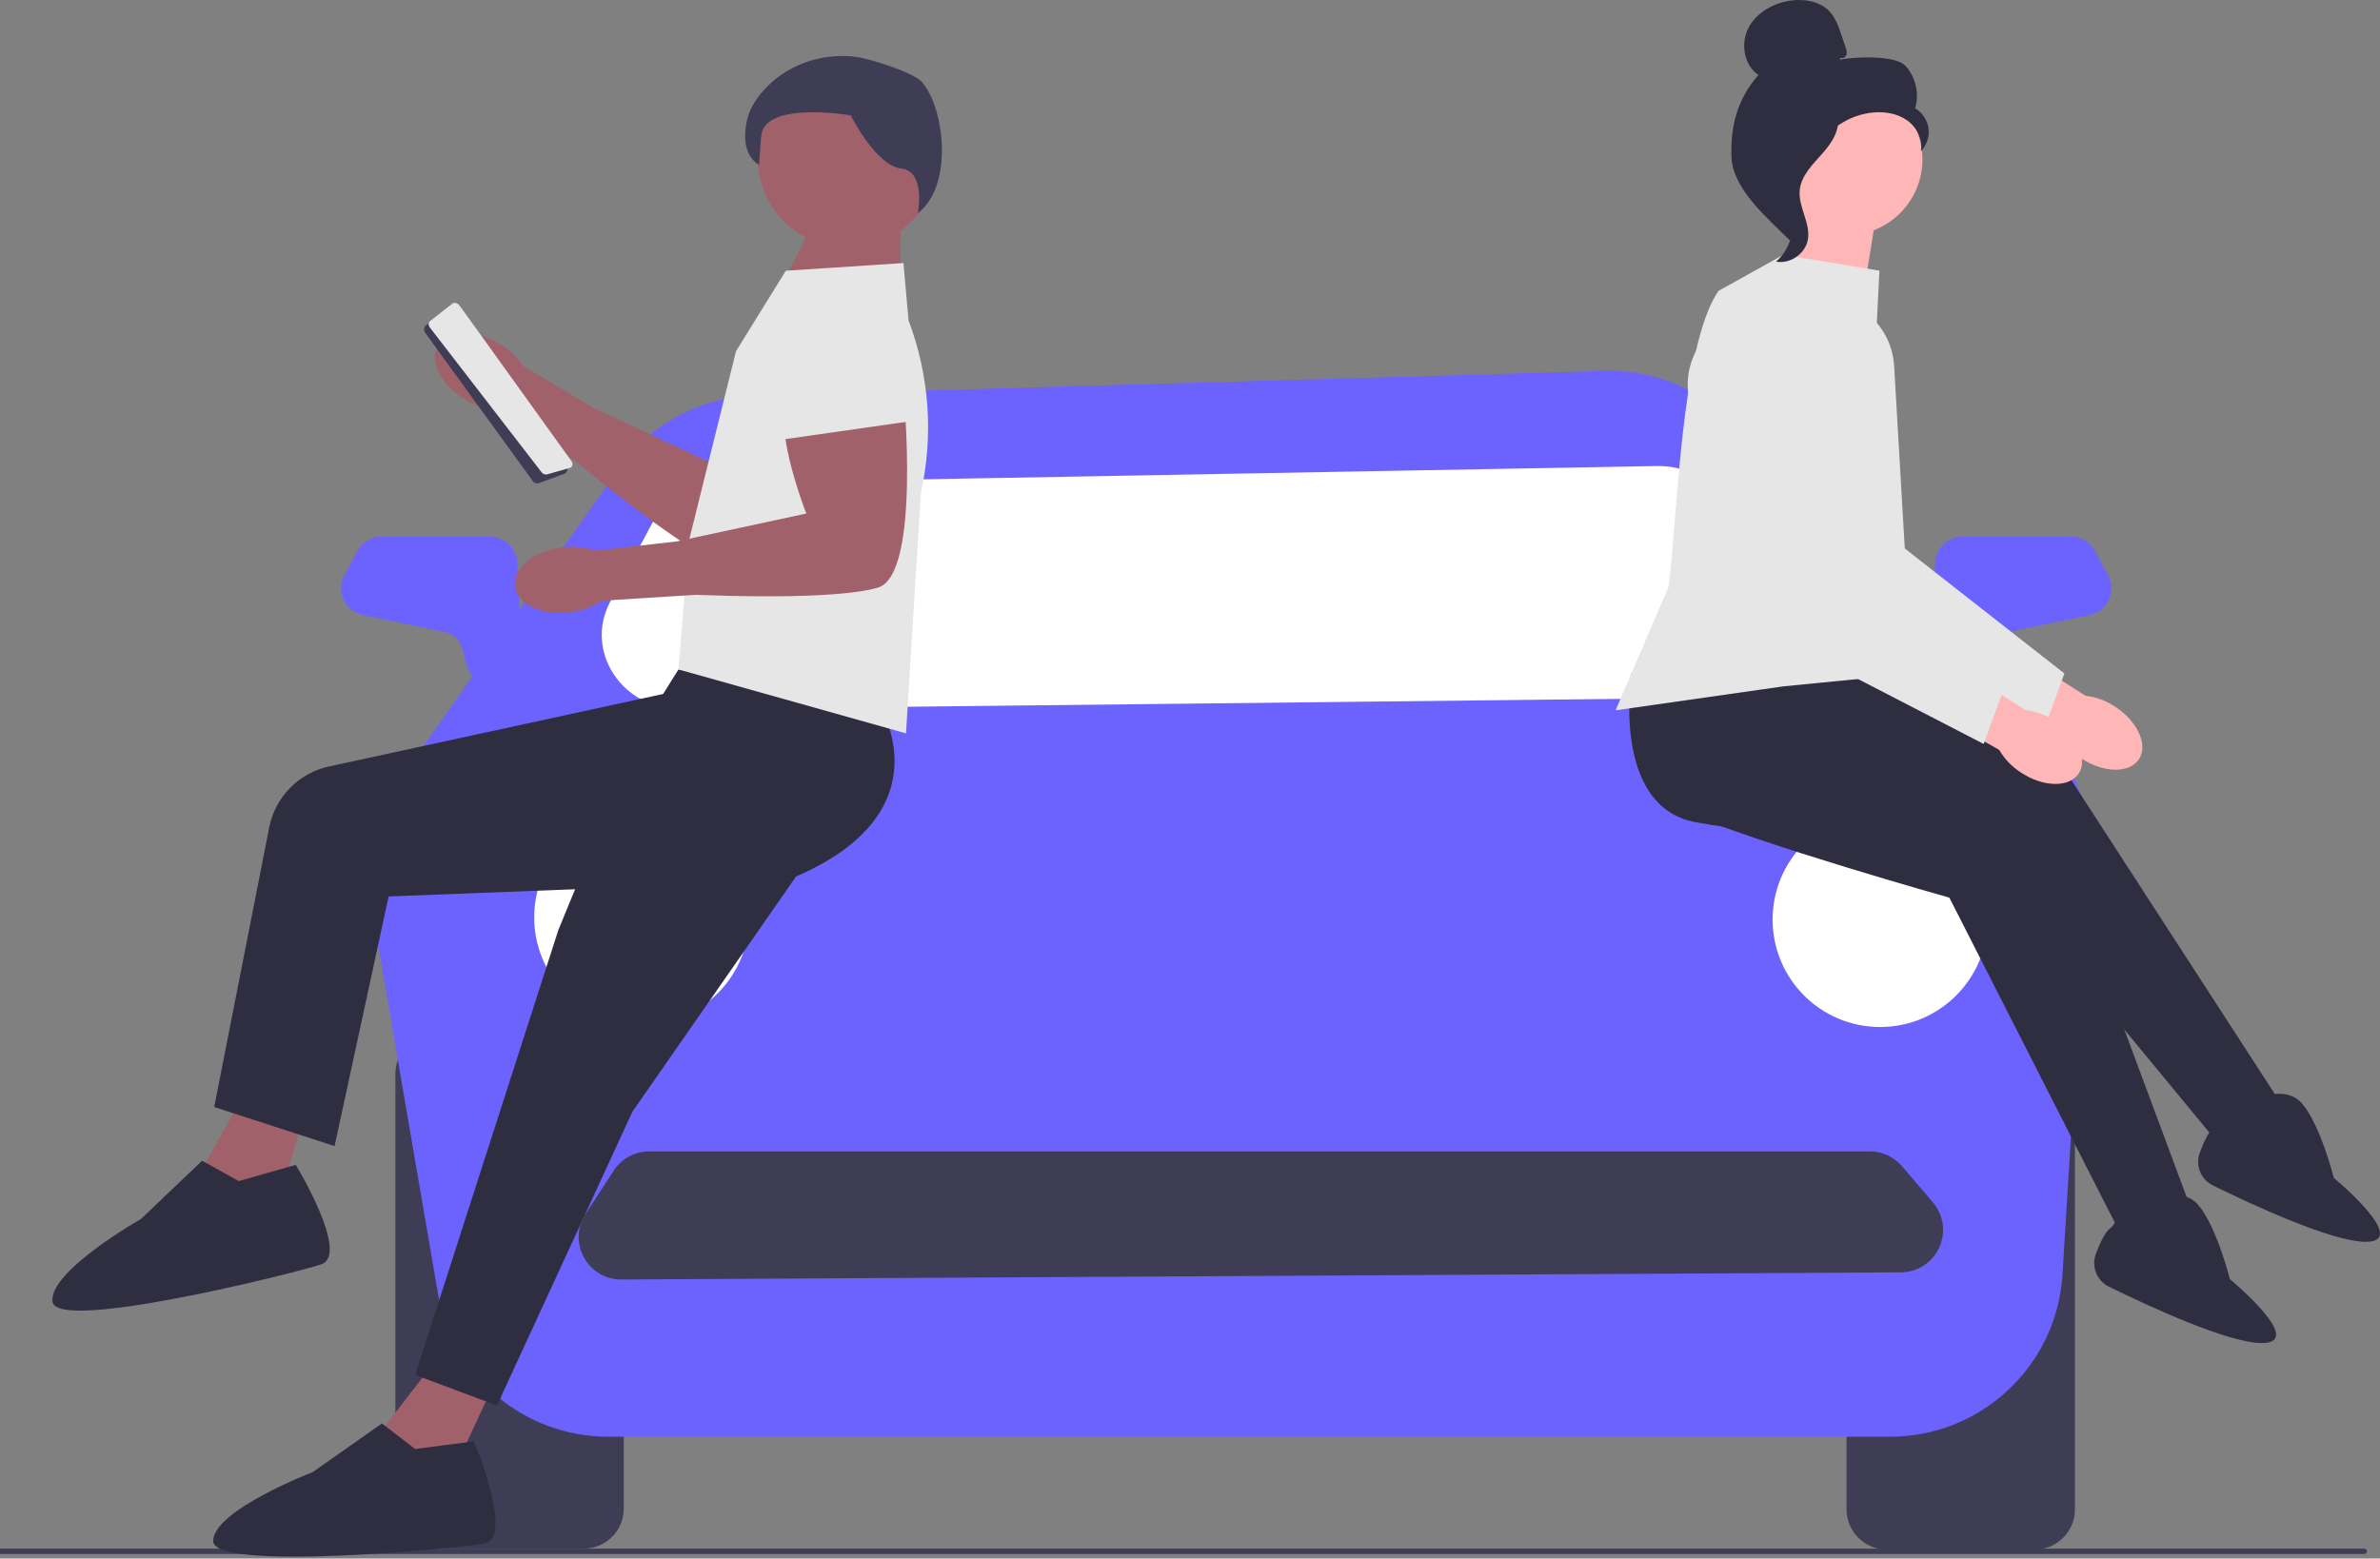 <svg width="400" height="262" viewBox="0 0 400 262" fill="none" xmlns="http://www.w3.org/2000/svg">
<rect x="0" y="0" width="400" height="262" fill="#808080" stroke="none"/>
<g clip-path="url(#clip0_624_2627)">
<path d="M397.352 261.239H0V260.343H397.352C397.6 260.343 397.8 260.544 397.8 260.791C397.8 261.039 397.6 261.239 397.352 261.239Z" fill="#3F3D56"/>
<path d="M98.09 260.343H73.196C69.475 260.343 66.448 257.316 66.448 253.595V180.525C66.448 176.804 69.475 173.777 73.196 173.777H98.09C101.811 173.777 104.838 176.804 104.838 180.525V253.595C104.838 257.316 101.811 260.343 98.09 260.343H98.09Z" fill="#3F3D56"/>
<path d="M341.982 260.486H317.088C313.367 260.486 310.34 257.459 310.34 253.738V180.668C310.34 176.947 313.367 173.92 317.088 173.92H341.982C345.703 173.92 348.73 176.947 348.73 180.668V253.738C348.73 257.459 345.703 260.486 341.982 260.486Z" fill="#3F3D56"/>
<path d="M103.992 78.779L67.333 130.845C62.909 137.128 61.156 144.908 62.455 152.481L73.597 217.392C75.99 231.334 88.079 241.525 102.224 241.525H317.644C332.996 241.525 345.698 229.577 346.636 214.253L350.935 144.026C351.447 135.665 348.325 127.491 342.37 121.601L290.949 70.735C285.305 65.152 277.621 62.122 269.685 62.351L126.905 66.467C117.754 66.731 109.262 71.293 103.992 78.779L103.992 78.779Z" fill="#6C63FF"/>
<path d="M109.576 88.022L102.567 101.128C98.1 109.48 104.613 119.342 114.521 119.232L290.004 117.283C300.783 117.163 306.854 105.544 300.407 97.373L289.358 83.366C286.81 80.136 282.769 78.265 278.509 78.342L121.085 81.192C116.204 81.28 111.777 83.907 109.576 88.022H109.576Z" fill="white"/>
<path d="M329.24 115.372C328.106 115.372 327.002 114.951 326.154 114.184C325.193 113.314 324.642 112.072 324.642 110.776L324.642 107.895L325.22 94.618C325.327 92.152 327.344 90.221 329.812 90.221H348.08C349.781 90.221 351.335 91.153 352.136 92.654L354.312 96.736C355 98.027 355.039 99.526 354.418 100.85C353.797 102.175 352.62 103.104 351.188 103.4L337.415 106.25C335.991 106.544 334.869 107.598 334.486 109.003L333.673 111.985C333.175 113.809 331.576 115.161 329.695 115.349C329.544 115.364 329.391 115.372 329.24 115.372H329.24Z" fill="#6C63FF"/>
<path d="M82.471 115.349C80.59 115.161 78.992 113.809 78.494 111.985L77.681 109.003C77.298 107.598 76.175 106.544 74.752 106.25L60.979 103.4C59.547 103.104 58.369 102.175 57.748 100.85C57.128 99.526 57.166 98.027 57.854 96.736L60.031 92.654C60.832 91.153 62.386 90.221 64.087 90.221H82.355C84.823 90.221 86.84 92.152 86.947 94.618L87.525 107.895L87.525 110.776C87.525 112.072 86.974 113.314 86.013 114.184C85.165 114.951 84.061 115.372 82.927 115.372C82.775 115.372 82.623 115.364 82.471 115.349L82.471 115.349V115.349Z" fill="#6C63FF"/>
<path d="M125.682 157.099C127.28 147.25 120.592 137.971 110.743 136.372C100.894 134.774 91.615 141.462 90.016 151.311C88.418 161.16 95.107 170.44 104.955 172.038C114.804 173.636 124.084 166.948 125.682 157.099Z" fill="white"/>
<path d="M315.985 172.648C325.963 172.648 334.051 164.559 334.051 154.582C334.051 144.604 325.963 136.516 315.985 136.516C306.008 136.516 297.919 144.604 297.919 154.582C297.919 164.559 306.008 172.648 315.985 172.648Z" fill="white"/>
<path d="M83.802 57.689C85.465 58.62 86.882 59.936 87.932 61.527L99.795 68.581L119.951 78.022C119.951 78.022 124.705 61.124 130.384 60.044C136.063 58.965 145.432 71.489 145.432 71.489C145.432 71.489 129.099 97.934 121.985 95.223C114.87 92.511 98.974 79.343 98.974 79.343L96.897 77.655L83.689 68.869C81.786 68.753 79.938 68.183 78.3 67.206C74.169 64.82 72.052 60.754 73.571 58.126C75.09 55.497 79.669 55.301 83.802 57.689V57.689Z" fill="#A0616A"/>
<path d="M123.089 65.023L133.396 52.889L139.623 53.786C147.262 54.886 151.508 63.218 147.91 70.045L144.322 76.852L123.089 65.023V65.023Z" fill="#E6E6E6"/>
<path d="M89.571 80.91L71.429 55.9C71.16 55.531 71.226 55.013 71.579 54.722L75.931 51.128C76.119 50.972 76.367 50.904 76.609 50.939C76.85 50.975 77.068 51.112 77.204 51.316L95.23 78.369C95.378 78.591 95.415 78.864 95.333 79.118C95.25 79.373 95.058 79.572 94.806 79.664L90.571 81.214C90.26 81.329 89.912 81.252 89.677 81.029C89.638 80.993 89.603 80.953 89.571 80.91V80.91Z" fill="#3F3D56"/>
<path d="M91.013 79.381L72.237 55.043C71.959 54.684 71.978 54.216 72.281 53.977L76.014 51.039C76.176 50.912 76.399 50.869 76.626 50.921C76.852 50.974 77.064 51.116 77.207 51.314L96.039 77.511C96.194 77.726 96.251 77.979 96.195 78.205C96.138 78.431 95.977 78.597 95.752 78.662L91.962 79.74C91.684 79.819 91.356 79.721 91.121 79.499C91.082 79.463 91.046 79.423 91.013 79.381L91.013 79.381Z" fill="#E6E6E6"/>
<path d="M83.522 231.559L75.358 249.175L62.038 243.16L72.35 229.84L83.522 231.559Z" fill="#A0616A"/>
<path d="M69.772 243.589L79.655 242.3C79.655 242.3 86.529 258.628 81.373 259.488C76.217 260.347 35.828 264.214 35.828 259.058C35.828 253.902 52.585 247.457 52.585 247.457L64.186 239.293L69.772 243.589H69.772Z" fill="#2F2E41"/>
<path d="M147.543 118.124C147.543 118.124 159.574 136.17 133.794 147.342L106.295 186.872L83.522 236.285L69.772 231.129L93.834 156.365L107.584 122.85L114.029 112.538L147.543 118.124V118.124Z" fill="#2F2E41"/>
<path d="M51.947 184.624L46.474 203.254L32.412 199.271L40.644 184.574L51.947 184.624Z" fill="#A0616A"/>
<path d="M40.125 198.554L49.709 195.82C49.709 195.82 58.919 210.953 53.947 212.564C48.974 214.176 9.599 223.966 8.837 218.866C8.075 213.767 23.697 204.917 23.697 204.917L33.965 195.129L40.125 198.554L40.125 198.554H40.125Z" fill="#2F2E41"/>
<path d="M121.334 114.515L55.297 128.846C50.201 129.952 46.251 133.98 45.245 139.096L36.002 186.097L56.231 192.663L65.316 150.7L123.944 148.428L121.334 114.515Z" fill="#2F2E41"/>
<path d="M137.935 35.108L129.77 51.103L151.491 54.483L151.255 32.977L137.935 35.108Z" fill="#A0616A"/>
<path d="M142.469 41.67C150.82 41.67 157.59 34.901 157.59 26.55C157.59 18.199 150.82 11.429 142.469 11.429C134.119 11.429 127.349 18.199 127.349 26.55C127.349 34.901 134.119 41.67 142.469 41.67Z" fill="#A0616A"/>
<path d="M152.27 123.28L154.764 82.887C156.921 73.218 156.203 63.13 152.697 53.864L151.84 44.219L132.075 45.508L123.697 59.043L115.748 91.054L114.029 112.538L152.27 123.28L152.27 123.28Z" fill="#E6E6E6"/>
<path d="M94.43 92.026C96.318 91.76 98.242 91.95 100.042 92.58L113.754 91.014L135.513 86.328C135.513 86.328 129.067 70 132.934 65.703C136.802 61.407 151.84 65.703 151.84 65.703C151.84 65.703 154.848 96.64 147.543 98.788C140.239 100.937 119.614 100.078 119.614 100.078L116.94 99.991L101.109 100.992C99.523 102.053 97.707 102.717 95.812 102.932C91.08 103.533 86.933 101.578 86.552 98.566C86.169 95.554 89.696 92.626 94.43 92.026V92.026L94.43 92.026Z" fill="#A0616A"/>
<path d="M130.142 74.082L131.001 58.184L136.501 55.129C143.247 51.381 151.67 55.442 152.938 63.054L154.204 70.645L130.142 74.082L130.142 74.082V74.082Z" fill="#E6E6E6"/>
<path d="M154.258 35.843C154.258 35.843 155.668 28.793 151.438 28.323C147.208 27.853 142.978 19.393 142.978 19.393C142.978 19.393 128.383 16.848 127.913 22.957C127.443 29.067 127.623 27.709 127.623 27.709C127.623 27.709 124.153 26.247 125.563 20.137C125.965 18.392 126.944 16.799 128.136 15.416C131.967 10.968 137.853 8.866 143.685 9.539C146.155 9.824 153.508 12.168 154.929 13.766C158.689 17.996 160.368 31.143 154.258 35.843Z" fill="#3F3D56"/>
<path d="M104.408 215.095C101.755 215.095 99.415 213.707 98.142 211.377C96.862 209.033 96.966 206.298 98.421 204.059L98.637 204.2L98.421 204.059L103.137 196.804C104.46 194.769 106.699 193.554 109.126 193.554H314.243C316.334 193.554 318.313 194.465 319.672 196.055L324.847 202.108C326.675 204.246 327.084 207.163 325.914 209.721C324.744 212.279 322.27 213.877 319.458 213.893L104.45 215.095H104.408L104.408 215.095Z" fill="#3F3D56"/>
<path d="M349.816 127.507C353.59 129.974 357.922 130.028 359.492 127.626C361.062 125.225 359.276 121.278 355.501 118.81C354.006 117.803 352.293 117.169 350.503 116.96L334.383 106.706L329.732 114.373L346.117 123.668C347.026 125.225 348.294 126.541 349.816 127.507V127.507V127.507Z" fill="#FFB6B6"/>
<path d="M303.968 102.236L343.515 122.676L346.955 113.214L320.131 92.202L318.345 61.547C318.127 57.804 316.25 54.411 313.194 52.237C310.139 50.065 306.318 49.405 302.71 50.426C296.287 52.246 292.458 58.975 294.175 65.426L303.968 102.236V102.236Z" fill="#E6E6E6"/>
<path d="M313.521 47.381L315.37 35.825L302.889 30.74L301.04 48.306L313.521 47.381Z" fill="#FFB6B6"/>
<path d="M274.217 113.138C274.217 113.138 270.634 135.532 284.966 138.219C299.298 140.906 331.993 142.698 331.993 142.698L374.093 193.756L382.603 184.35L346.325 128.366L317.213 110.003L274.217 113.138Z" fill="#2F2E41"/>
<path d="M277.638 109.513C277.638 109.513 269.282 130.596 282.69 136.329C296.097 142.061 327.625 150.903 327.625 150.903L357.646 209.878L367.993 202.543L344.725 140.022L320.29 115.781L277.638 109.513V109.513Z" fill="#2F2E41"/>
<path d="M315.87 45.509L299.746 42.822L288.818 48.905C282.458 58.156 281.932 87.499 280.431 98.625L271.53 119.408L299.746 115.378L322.588 113.138L314.974 63.424L315.87 45.509L315.87 45.509V45.509Z" fill="#E6E6E6"/>
<path d="M310.367 39.54C317.396 39.54 323.094 33.842 323.094 26.813C323.094 19.784 317.396 14.085 310.367 14.085C303.338 14.085 297.639 19.784 297.639 26.813C297.639 33.842 303.338 39.54 310.367 39.54Z" fill="#FFB6B6"/>
<path d="M309.351 9.701C309.719 9.916 310.213 9.591 310.331 9.181C310.449 8.772 310.311 8.337 310.175 7.933C309.946 7.255 309.717 6.577 309.488 5.899C309.001 4.456 308.484 2.963 307.429 1.865C305.837 0.208 303.307 -0.213 301.03 0.092C298.105 0.484 295.219 2.068 293.859 4.687C292.499 7.306 293.078 10.96 295.535 12.595C292.033 16.609 290.812 21.082 291.005 26.406C291.198 31.73 296.999 36.63 300.783 40.38C301.628 39.868 302.396 37.468 301.931 36.596C301.467 35.724 302.132 34.714 301.557 33.911C300.981 33.107 300.5 34.386 301.082 33.588C301.449 33.084 300.016 31.924 300.562 31.623C303.201 30.164 304.079 26.874 305.736 24.355C307.736 21.316 311.158 19.259 314.779 18.917C316.774 18.729 318.881 19.07 320.516 20.228C322.151 21.386 323.21 23.456 322.831 25.423C323.813 24.426 324.302 22.965 324.117 21.578C323.933 20.19 323.079 18.907 321.871 18.201C322.606 15.772 321.976 12.977 320.271 11.097C318.566 9.217 311.648 9.537 309.158 10.032" fill="#2F2E41"/>
<path d="M308.964 18.991C305.667 19.347 303.286 22.203 301.276 24.841C300.117 26.361 298.903 28.04 298.932 29.952C298.962 31.884 300.254 33.542 300.871 35.373C301.88 38.367 300.897 41.928 298.494 43.979C300.868 44.43 303.435 42.65 303.844 40.268C304.321 37.496 302.22 34.82 302.469 32.018C302.688 29.55 304.633 27.65 306.287 25.804C307.941 23.959 309.494 21.509 308.733 19.151" fill="#2F2E41"/>
<path d="M339.701 129.9C343.474 132.368 347.806 132.422 349.376 130.02C350.946 127.618 349.16 123.672 345.385 121.203C343.891 120.197 342.177 119.563 340.387 119.354L324.267 109.099L319.616 116.767L336.001 126.062C336.91 127.618 338.179 128.935 339.701 129.9V129.9Z" fill="#FFB6B6"/>
<path d="M293.853 104.63L333.399 125.07L336.84 115.608L310.015 94.596L308.23 63.941C308.012 60.198 306.134 56.805 303.079 54.631C300.024 52.459 296.202 51.798 292.594 52.82C286.172 54.64 282.343 61.369 284.059 67.82L293.853 104.63V104.63V104.63Z" fill="#E6E6E6"/>
<path d="M359.07 201.966L359.985 202.489C359.985 202.489 366.256 198.906 369.391 202.489C372.526 206.072 374.765 215.03 374.765 215.03C374.765 215.03 387.754 225.779 380.14 225.779C374.408 225.779 360.81 219.434 354.436 216.297C352.401 215.295 351.454 212.916 352.245 210.79C352.905 209.019 353.758 207.16 354.611 206.52C355.507 205.848 356.067 204.393 356.402 203.105C356.707 201.938 358.023 201.368 359.07 201.966H359.07Z" fill="#2F2E41"/>
<path d="M376.537 184.947L377.453 185.47C377.453 185.47 383.723 181.887 386.858 185.47C389.993 189.053 392.232 198.01 392.232 198.01C392.232 198.01 405.221 208.759 397.607 208.759C391.875 208.759 378.277 202.415 371.903 199.277C369.868 198.276 368.921 195.896 369.712 193.771C370.372 192 371.225 190.141 372.078 189.501C372.974 188.829 373.534 187.373 373.869 186.086C374.174 184.919 375.49 184.349 376.537 184.947H376.537Z" fill="#2F2E41"/>
</g>
<defs>
<clipPath id="clip0_624_2627">
<rect width="400" height="261.687" fill="white"/>
</clipPath>
</defs>
</svg>
